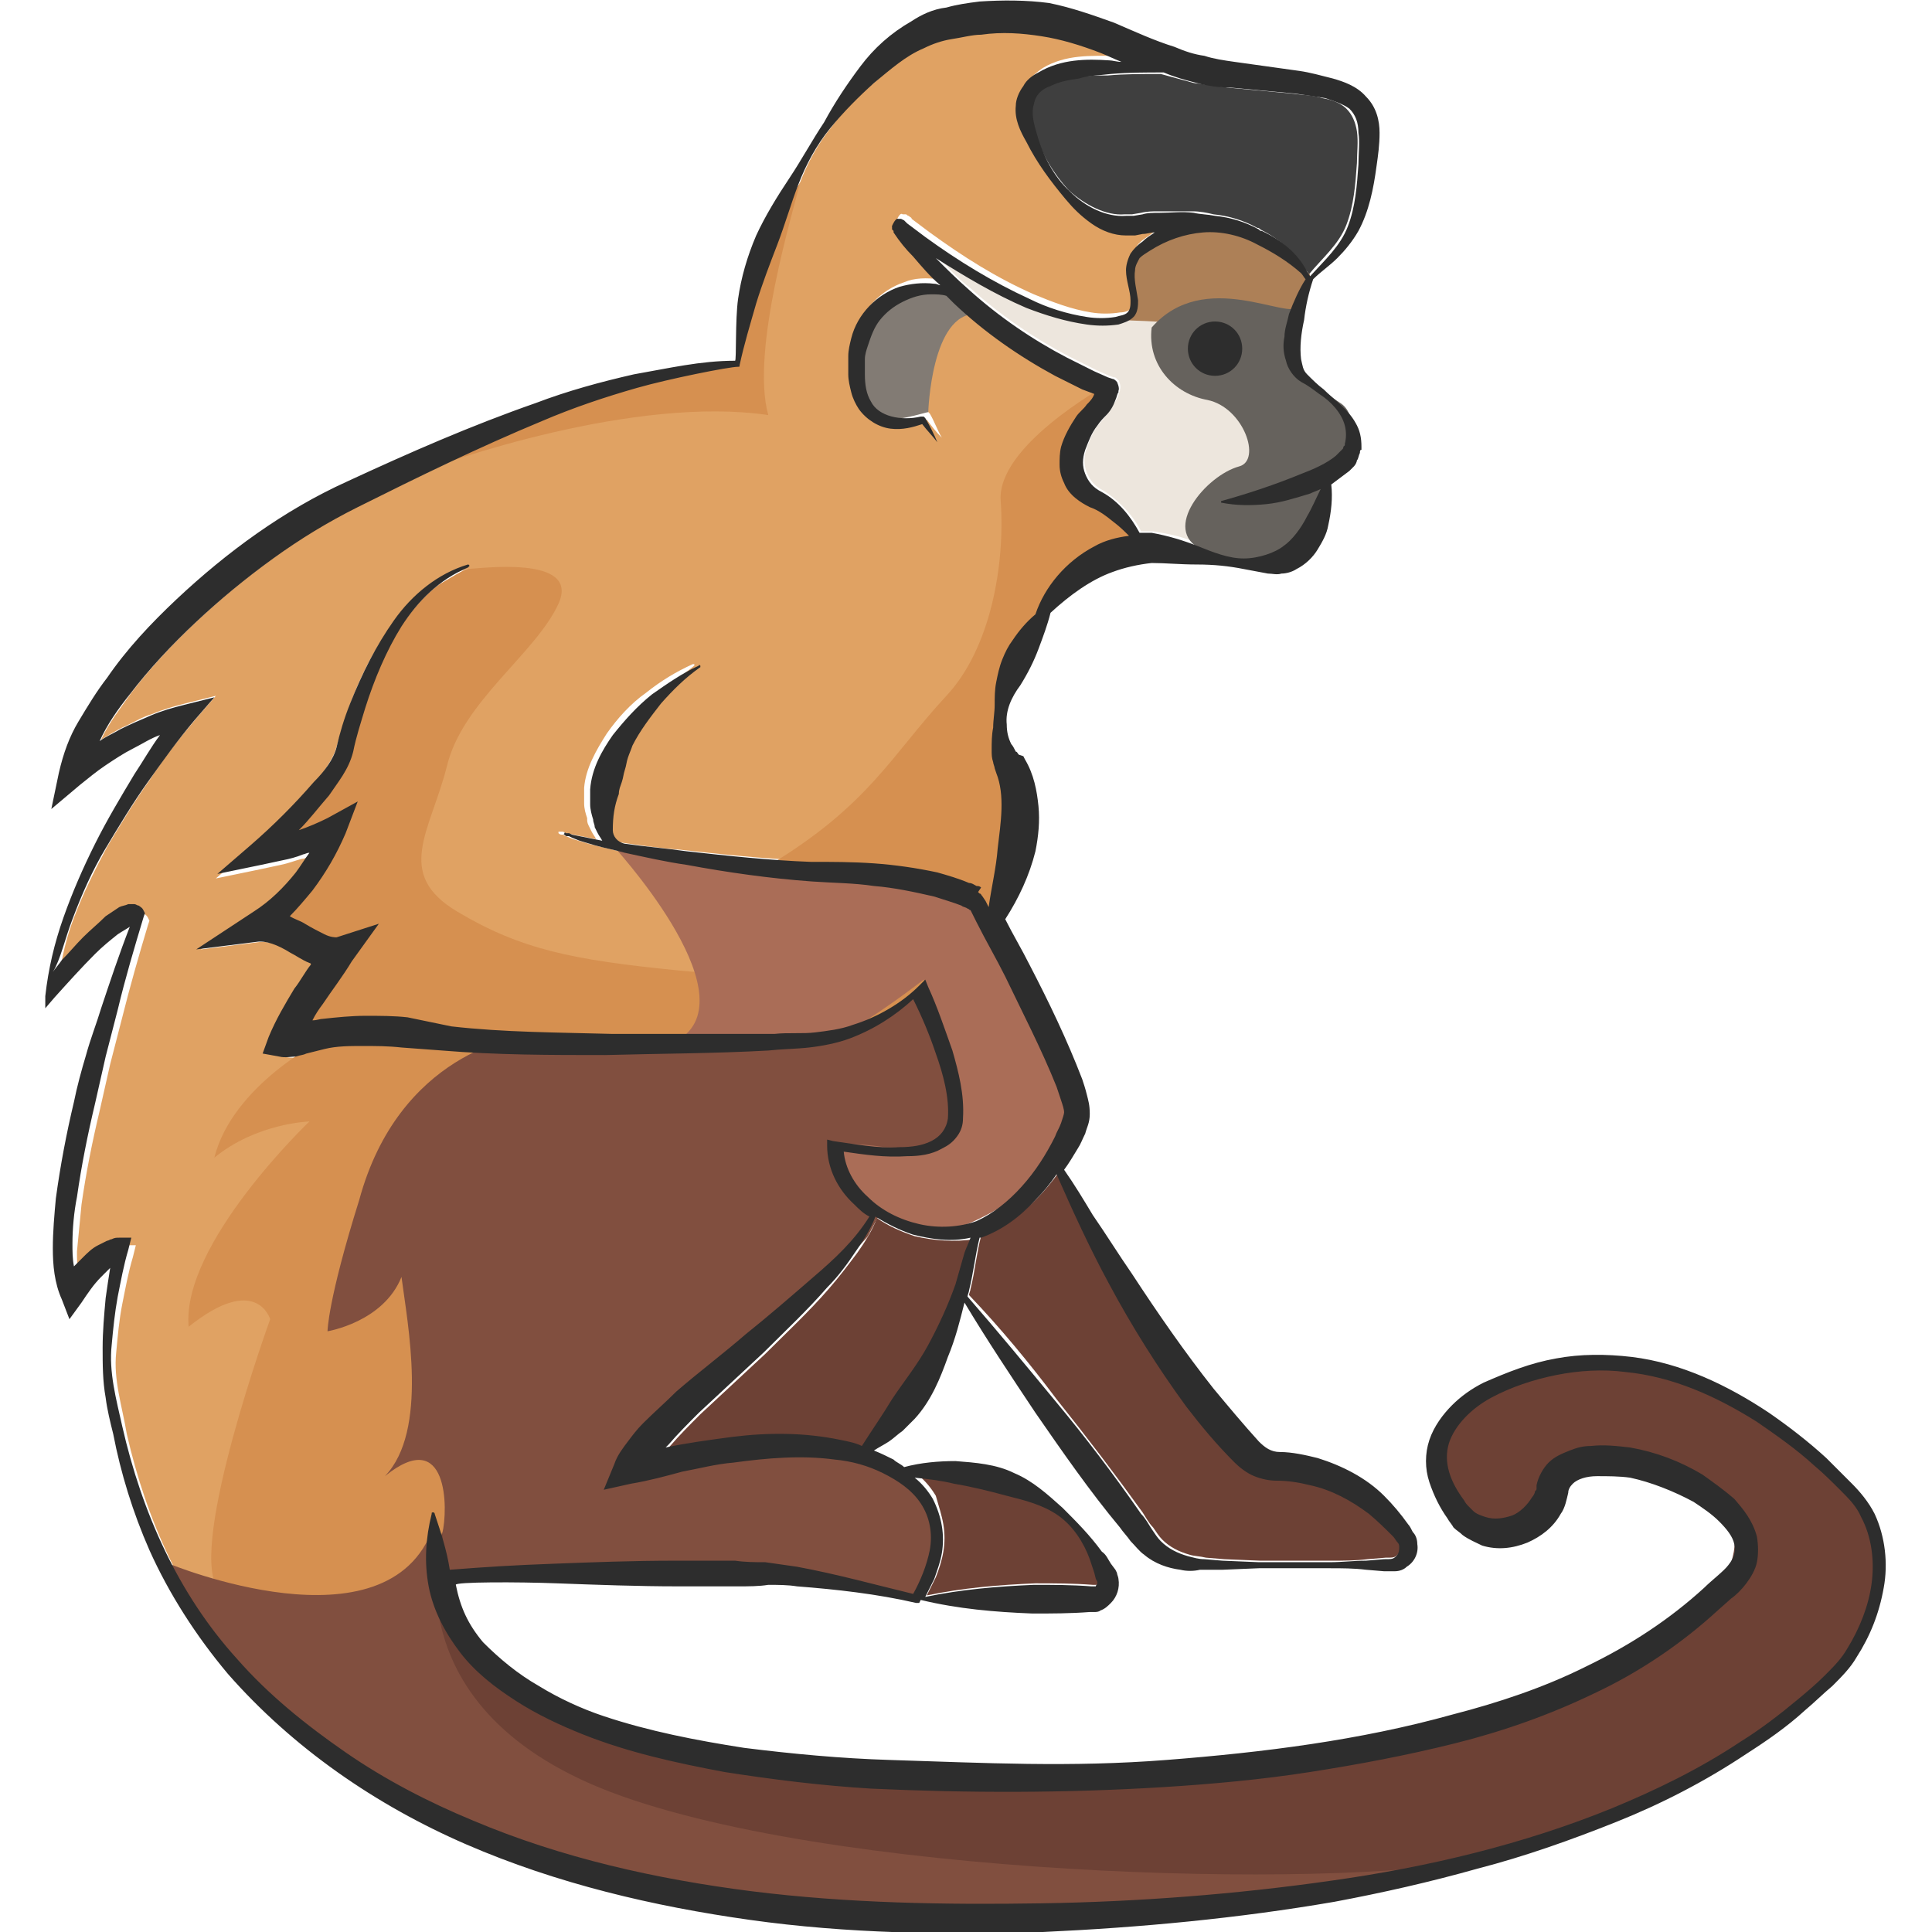 <?xml version="1.0" encoding="utf-8"?>
<!-- Generator: Adobe Illustrator 23.0.0, SVG Export Plug-In . SVG Version: 6.00 Build 0)  -->
<svg version="1.1" id="Layer_1" xmlns="http://www.w3.org/2000/svg" xmlns:xlink="http://www.w3.org/1999/xlink" x="0px" y="0px"
	 viewBox="0 0 128 128" style="enable-background:new 0 0 128 128;" xml:space="preserve">
<style type="text/css">
	.st0{fill:#3F3F3F;}
	.st1{fill:#D3B48C;}
	.st2{fill:#E0A263;}
	.st3{fill:#6D4135;}
	.st4{fill:#EDE6DD;}
	.st5{fill:#D69050;}
	.st6{fill:#AD8057;}
	.st7{fill:#814F3F;}
	.st8{fill:#66625D;}
	.st9{fill:#827B74;}
	.st10{fill:#2D2D2D;}
	.st11{fill:#AA6D57;}
</style>
<g>
	<path class="st0" d="M71.4,5.1c-0.7,0.1-1.4,0.3-1.9,0.5c-0.6,0.3-0.9,0.7-1.1,1.2c-0.1,0.6,0,1.3,0.2,2c0.4,1.4,1.2,2.7,2.2,3.8
		c1.1,1,2.5,1.7,3.7,1.6c0.2,0,0.3,0,0.5,0l0.6-0.1c0.4-0.1,0.8-0.1,1.1-0.1c0.8,0,1.5,0,2.3,0c0.5,0,1,0.1,1.4,0.2
		c1,0.1,2,0.4,2.9,0.9c0.1,0,0.1,0,0.2,0.1c1.2,0.6,2.3,1.5,3,2.7c0.1,0.1,0.2,0.2,0.2,0.3c0.9-1.1,2-2,2.5-3.3
		c0.5-1.3,0.6-2.7,0.7-4.1c0-0.7,0.1-1.4,0-2.1c-0.1-0.6-0.3-1.1-0.7-1.5c-0.4-0.4-1-0.6-1.6-0.7c-0.6-0.2-1.3-0.2-2-0.3l-4.3-0.4
		c-0.7-0.1-1.5-0.2-2.2-0.3c-0.7-0.2-1.5-0.4-2.2-0.6c-1.2,0-2.4,0-3.5,0.1C72.8,5,72.1,5,71.4,5.1z"/>
	<path class="st1" d="M72.9,25.4C72.9,25.4,72.9,25.4,72.9,25.4C72.9,25.5,72.9,25.5,72.9,25.4L72.9,25.4L72.9,25.4z"/>
	<path class="st2" d="M5.8,62.6c0.5-0.5,0.9-1,1.5-1.4c0.3-0.2,0.6-0.4,0.9-0.6c0.2-0.1,0.4-0.2,0.6-0.2l0.2,0c0.1,0,0.2,0,0.2,0
		c0.1,0,0.2,0,0.3,0.1c0.1,0.1,0.2,0.1,0.3,0.3l0.1,0.2l-0.1,0.3c-0.6,2-1.2,4.1-1.7,6.1l-0.8,3.1l-0.7,3.1
		c-0.5,2.1-0.9,4.1-1.2,6.2c-0.1,1-0.2,2.1-0.3,3.1c0,0.5,0,1,0.1,1.5c0.2-0.2,0.4-0.4,0.6-0.6c0.3-0.3,0.6-0.5,1-0.8
		c0.2-0.1,0.4-0.2,0.6-0.3c0.1,0,0.2-0.1,0.3-0.1c0.1,0,0.2-0.1,0.5-0.1l0.8,0l-0.2,0.8c-0.3,1-0.5,2.1-0.7,3.1
		c-0.2,1-0.3,2.1-0.4,3.2c-0.2,1.8,0.4,3.6,0.7,5.4c1.3,5.7,3.7,11.1,7.6,15.4c2.1,2.3,4.6,4.4,7.2,6.2c2.6,1.8,5.5,3.2,8.4,4.5
		c5.9,2.5,12.1,3.9,18.5,4.7c6.3,0.8,12.7,1,19.2,0.8c6.4-0.1,12.8-0.5,19.2-1.5c6.3-0.9,12.6-2.4,18.6-4.8c3-1.2,5.8-2.6,8.5-4.4
		c1.3-0.9,2.6-1.8,3.8-2.8c0.6-0.5,1.2-1,1.8-1.6c0.6-0.6,1.1-1.1,1.5-1.8c0.9-1.3,1.4-2.8,1.6-4.3c0.2-1.5,0-3.1-0.7-4.4
		c-0.3-0.7-0.8-1.2-1.4-1.8c-0.6-0.6-1.1-1.1-1.7-1.6c-1.2-1-2.5-2-3.8-2.9c-2.6-1.7-5.6-3-8.7-3.3c-1.5-0.2-3.1-0.1-4.6,0.2
		c-1.5,0.3-3,0.8-4.3,1.5c-1.3,0.7-2.4,1.8-2.8,3c-0.4,1.2,0.1,2.6,1,3.8c0.1,0.2,0.2,0.3,0.3,0.4c0.1,0.1,0.2,0.2,0.3,0.3
		c0.2,0.2,0.5,0.3,0.8,0.4c0.6,0.2,1.2,0.1,1.8-0.1c0.6-0.2,1.1-0.7,1.3-1.2c0.1-0.1,0.1-0.3,0.2-0.4c0-0.1,0-0.1,0.1-0.2l0-0.2
		c0.1-0.5,0.3-1.1,0.8-1.5c0.4-0.4,0.9-0.7,1.4-0.8c0.5-0.2,1-0.2,1.4-0.3c0.9-0.1,1.8,0,2.6,0.1c1.7,0.3,3.3,1,4.8,1.8
		c0.7,0.4,1.5,0.9,2.1,1.6c0.6,0.6,1.3,1.4,1.5,2.5c0.1,0.5,0.1,1.1,0,1.7c-0.1,0.5-0.4,1-0.7,1.4c-0.3,0.4-0.7,0.7-1,1l-0.9,0.8
		c-2.4,2.2-5.2,4.1-8.2,5.5c-3,1.4-6.1,2.5-9.2,3.3c-3.2,0.8-6.4,1.4-9.6,1.9c-3.2,0.5-6.4,0.8-9.7,1c-6.5,0.4-12.9,0.4-19.4,0.1
		c-3.2-0.2-6.5-0.5-9.7-1.1c-3.2-0.6-6.4-1.3-9.4-2.5c-1.5-0.6-3-1.3-4.4-2.2c-1.4-0.9-2.7-1.9-3.7-3.2c-1-1.3-1.8-2.8-2.1-4.4
		c-0.3-1.6-0.2-3.3,0.2-4.8c0-0.1,0.1-0.1,0.1-0.1c0,0,0.1,0.1,0.1,0.1c0.4,1.2,0.8,2.5,1,3.7c2.7-0.3,4.3-0.3,6.9-0.4
		c2.7-0.1,5.4-0.2,8-0.2c1.3,0,2.7,0,4,0c0.7,0,1.3,0,2,0.1c0.7,0,1.4,0.1,2.1,0.3c2.6,0.5,5.1,1.2,7.7,1.8c0.6-0.9,1-1.9,1.1-2.9
		c0.2-1.1,0-2.2-0.6-3.1c-0.6-0.9-1.5-1.5-2.5-2c-1-0.5-2.1-0.7-3.2-0.9c-2.2-0.3-4.5-0.1-6.7,0.2c-1.1,0.2-2.2,0.4-3.4,0.6
		c-1.1,0.2-2.2,0.5-3.4,0.8l-1.8,0.4L41,97c0.3-0.6,0.6-1.1,0.9-1.5c0.3-0.4,0.7-0.8,1-1.2c0.7-0.7,1.5-1.4,2.2-2.1
		c1.5-1.3,3-2.6,4.6-3.8c1.5-1.3,3.1-2.5,4.5-3.8c1.3-1.2,2.7-2.5,3.7-4c-0.3-0.3-0.7-0.5-1-0.8c-1-1-1.8-2.4-1.8-3.9l0-0.4l0.4,0.1
		c1.5,0.2,3,0.4,4.4,0.4c0.7,0,1.5-0.1,2.1-0.4c0.6-0.3,1-0.8,1.1-1.5c0.1-1.4-0.3-2.9-0.8-4.3c-0.4-1.2-0.9-2.4-1.5-3.6
		c-1.2,1.1-2.7,2-4.2,2.6c-0.9,0.3-1.8,0.5-2.7,0.6c-1,0.1-1.8,0.1-2.7,0.2c-3.6,0.2-7.2,0.3-10.8,0.3c-3.6,0-7.2,0-10.8-0.3
		l-2.7-0.2c-0.9,0-1.7-0.1-2.6-0.1c-0.9,0-1.7,0.1-2.5,0.2c-0.4,0.1-0.8,0.2-1.2,0.3c-0.2,0.1-0.4,0.1-0.7,0.2
		c-0.3,0.1-0.7,0.1-1.1,0l-1.1-0.2l0.4-1.1c0.5-1.2,1.1-2.2,1.7-3.2c0.4-0.6,0.7-1.1,1.1-1.6c0,0-0.1,0-0.1-0.1
		c-0.5-0.2-0.9-0.5-1.3-0.7c-0.8-0.5-1.6-0.7-2.2-0.7l-4,0.5l3.4-2.2c1-0.7,1.9-1.6,2.8-2.6c0.3-0.4,0.6-0.8,0.9-1.3
		c-0.1,0-0.2,0.1-0.4,0.1c-0.4,0.1-0.9,0.3-1.4,0.4c-0.5,0.1-0.9,0.2-1.4,0.3l-2.9,0.6l2.2-1.9c1.5-1.3,3-2.7,4.2-4.2
		c0.6-0.7,1.2-1.6,1.5-2.3c0.3-1,0.6-2,0.9-2.9c0.7-1.9,1.6-3.8,2.9-5.5c1.2-1.6,2.9-3.1,4.9-3.7c0.1,0,0.1,0,0.1,0.1
		c0,0,0,0.1-0.1,0.1c-1.9,0.7-3.3,2.2-4.4,3.9c-1.1,1.7-1.8,3.5-2.4,5.4c-0.3,1-0.5,1.9-0.8,2.9c-0.3,1.2-0.9,2-1.6,2.9
		c-0.6,0.8-1.3,1.6-2,2.3c0.7-0.2,1.3-0.5,1.9-0.8l2-1.1l-0.8,2.1c-0.5,1.4-1.3,2.6-2.2,3.8c-0.4,0.6-0.9,1.1-1.5,1.7
		c0.4,0.1,0.7,0.3,1,0.5c0.5,0.2,0.9,0.5,1.3,0.7c0.4,0.2,0.7,0.2,0.8,0.2l2.8-0.9l-1.8,2.5c-0.7,0.9-1.3,1.8-1.9,2.8
		c-0.2,0.4-0.5,0.7-0.7,1.1c0.2-0.1,0.4-0.1,0.7-0.1c1-0.2,1.9-0.2,2.8-0.2c0.9,0,1.9,0,2.8,0.1l2.7,0.3c3.5,0.3,7.1,0.4,10.7,0.5
		c3.6,0.1,7.2,0,10.7,0c0.9,0,1.8,0,2.7-0.1c0.8-0.1,1.7-0.2,2.5-0.5c1.6-0.5,3.2-1.4,4.4-2.6l0.4-0.4l0.2,0.5
		c0.6,1.4,1.2,2.8,1.6,4.2c0.4,1.5,0.8,2.9,0.7,4.5c0,0.4-0.2,0.8-0.4,1.2c-0.3,0.4-0.6,0.6-1,0.8c-0.7,0.4-1.5,0.4-2.3,0.5
		c-1.4,0.1-2.8-0.1-4.2-0.3c0.1,1.1,0.8,2.2,1.6,3c1,0.9,2.2,1.5,3.4,1.8c1.3,0.3,2.6,0.3,3.8-0.2c1.2-0.5,2.2-1.3,3-2.3
		c0.9-1,1.6-2.1,2.2-3.3c0.1-0.3,0.3-0.6,0.4-0.9c0.1-0.3,0.2-0.6,0.2-0.7c0-0.1-0.1-0.5-0.2-0.8c-0.1-0.3-0.2-0.6-0.3-0.9
		c-1-2.5-2.2-4.9-3.5-7.4c-0.6-1.2-1.2-2.4-1.9-3.6l-0.4-0.8c-0.1,0-0.1-0.1-0.2-0.1c-0.1-0.1-0.3-0.1-0.4-0.2
		c-0.6-0.3-1.2-0.5-1.8-0.6c-1.3-0.3-2.6-0.6-4-0.7c-1.3-0.2-2.7-0.2-4.1-0.3c-2.8-0.2-5.5-0.6-8.3-1.1c-1.4-0.3-2.7-0.5-4.1-0.8
		c-0.7-0.2-1.3-0.3-2-0.5l-1-0.3l-0.5-0.2l-0.2-0.1l-0.1,0c0,0-0.1,0-0.2-0.1c0,0,0-0.1,0-0.1c0,0,0.1,0,0.1,0c0,0,0,0,0.1,0l0.1,0
		l0.2,0.1l0.5,0.1l1,0.2l0.5,0.1c-0.1-0.2-0.2-0.3-0.3-0.5l-0.2-0.4c-0.1-0.2-0.1-0.3-0.1-0.5c-0.1-0.3-0.2-0.6-0.2-1
		c0-0.3,0-0.7,0-1c0.1-1.3,0.8-2.5,1.5-3.6c0.7-1,1.6-2,2.6-2.7c1-0.8,2-1.4,3.1-1.9c0,0,0.1,0,0.1,0c0,0,0,0.1,0,0.1l0,0
		c-0.9,0.7-1.8,1.5-2.6,2.4c-0.8,0.9-1.4,1.8-1.9,2.8c-0.1,0.3-0.2,0.5-0.3,0.8c-0.1,0.3-0.1,0.5-0.2,0.8c-0.1,0.3-0.1,0.5-0.2,0.8
		c-0.1,0.3-0.2,0.5-0.2,0.8c-0.2,0.8-0.4,1.5-0.4,2.4c0,0.5,0.4,0.9,0.8,0.9l0,0c1.4,0.2,2.7,0.4,4.1,0.5c2.7,0.3,5.5,0.6,8.2,0.7
		c1.3,0.1,2.8,0,4.2,0.1c1.4,0.1,2.8,0.3,4.2,0.6c0.7,0.2,1.4,0.4,2.1,0.7c0.2,0.1,0.3,0.1,0.5,0.2c0.1,0,0.2,0.1,0.3,0.1l0.1,0.1
		l0,0l0.1,0.1c0.1,0,0.1,0.1,0.2,0.2l0.2,0.3l0.1,0.2l0.1,0.2c0.2-1.3,0.4-2.6,0.6-3.9c0.2-1.8,0.4-3.5-0.1-5l-0.1-0.3
		c0-0.1-0.1-0.3-0.1-0.4C66,50,66,49.7,66,49.4c0-0.5,0-1,0.1-1.5c0-0.5,0.1-1,0.1-1.5c0-0.5,0-1,0.1-1.5c0.1-0.5,0.2-1,0.4-1.5
		c0.2-0.5,0.4-0.9,0.7-1.3c0.4-0.6,0.9-1.2,1.5-1.7c0.7-1.9,2-3.5,3.9-4.5c0.7-0.4,1.5-0.6,2.3-0.7c-0.3-0.3-0.7-0.7-1-0.9
		c-0.5-0.4-1.1-0.7-1.6-1c-0.7-0.2-1.4-0.8-1.7-1.6c-0.2-0.4-0.3-0.8-0.3-1.2c0-0.4,0-0.8,0.1-1.2c0.2-0.8,0.5-1.4,1-2
		c0.2-0.3,0.5-0.6,0.7-0.8c0.2-0.2,0.3-0.4,0.5-0.7c0,0,0,0,0,0L72,25.5c-0.6-0.3-1.2-0.6-1.8-0.9c-2.4-1.3-4.7-2.9-6.7-4.8
		c-0.2-0.2-0.3-0.3-0.5-0.5c-0.3-0.1-0.7-0.1-1-0.1c-0.7,0-1.3,0.2-1.9,0.5c-0.6,0.3-1.1,0.7-1.5,1.2c-0.4,0.5-0.7,1.1-0.8,1.7
		c-0.1,0.3-0.1,0.6-0.2,0.9l0,0.5l0,0.5c0,0.7,0.1,1.3,0.4,1.8c0.5,1,2,1.3,3.3,1l0.2,0l0.1,0.1c0.3,0.5,0.5,1.1,0.8,1.6
		c-0.4-0.4-0.7-0.8-1-1.2c-0.7,0.3-1.4,0.4-2.1,0.3c-0.8-0.1-1.7-0.5-2.1-1.3c-0.3-0.4-0.4-0.7-0.5-1.1c-0.1-0.4-0.2-0.8-0.2-1.2
		c0-0.2,0-0.4,0-0.6l0-0.6c0-0.4,0.1-0.8,0.2-1.2c0.4-1.6,1.7-2.9,3.2-3.4c0.7-0.3,1.5-0.3,2.3-0.2c0.1,0,0.2,0,0.4,0.1
		c-0.6-0.6-1.2-1.2-1.8-1.9c-0.4-0.5-0.9-1.1-1.3-1.6l0-0.1l-0.1-0.1c0,0,0,0,0,0c0,0,0-0.1,0-0.2c-0.1,0.1,0.2-0.7,0.4-0.5
		c0.1,0,0.1,0,0.2,0c0.1,0,0.1,0.1,0.2,0.1c0.1,0.1,0.2,0.1,0.2,0.2l0.4,0.3l0.8,0.6c2.2,1.6,4.4,3,6.9,4.1c1.2,0.5,2.5,1,3.8,1.2
		c0.6,0.1,1.3,0.1,1.9,0c0.3,0,0.6-0.1,0.8-0.3c0.2-0.2,0.2-0.5,0.2-0.8c-0.1-0.6-0.3-1.3-0.3-2c0-0.4,0.1-0.8,0.3-1.1
		c0.2-0.4,0.5-0.6,0.8-0.8c0.3-0.2,0.5-0.4,0.8-0.6c-0.3,0-0.5,0-0.8,0.1l-0.5,0.1c-0.2,0-0.4,0-0.6,0c-0.9,0-1.7-0.4-2.3-0.8
		c-0.7-0.5-1.2-1-1.7-1.6c-1-1.2-1.9-2.4-2.6-3.8c-0.3-0.7-0.7-1.4-0.7-2.4c0-0.5,0.2-0.9,0.5-1.3c0.3-0.4,0.7-0.7,1-0.9
		c1.5-0.9,3.2-0.8,4.7-0.8c0.3,0,0.6,0.1,0.8,0.1C74,3.7,73.5,3.5,73,3.3c-1.3-0.5-2.6-0.9-3.9-1.1c-1.3-0.2-2.7-0.2-4-0.1
		c-0.7,0.1-1.4,0.2-2,0.3c-0.6,0.1-1.2,0.3-1.8,0.6C60.1,3.6,59,4.5,58,5.4c-1.1,0.9-2.1,1.9-2.9,3c-0.9,1.1-1.6,2.4-2.1,3.7
		c-0.5,1.3-0.9,2.7-1.4,4c-0.5,1.3-1,2.6-1.4,3.9c-0.4,1.3-0.9,2.7-1.1,4.1c0,0.1-0.1,0.1-0.1,0.1c-0.6,0-4.6,0.7-6.7,1.4
		c-2.1,0.6-4.2,1.4-6.3,2.2c-4.1,1.7-8.1,3.7-12.2,5.7c-2,0.9-3.8,2.1-5.6,3.4c-1.8,1.3-3.5,2.7-5.1,4.2c-1.6,1.5-3.1,3.1-4.4,4.8
		c-0.7,1-1.5,2-2,3.1c0.5-0.3,1-0.6,1.4-0.8c0.7-0.3,1.3-0.7,2-0.9c0.7-0.3,1.4-0.5,2.2-0.7l2-0.5l-1.3,1.5
		c-1.1,1.3-2.2,2.7-3.1,4.1c-1,1.4-1.9,2.9-2.8,4.4c-0.8,1.5-1.6,3.1-2.2,4.7c-0.5,1.3-0.8,2.6-1,4c0.2-0.3,0.4-0.5,0.6-0.8
		C4.9,63.6,5.3,63.1,5.8,62.6z"/>
	<path class="st3" d="M68.7,79.4c-1,1-2.2,2-3.6,2.5c0,0-0.1,0-0.1,0c-0.3,1.1-0.4,2.3-0.7,3.5c0,0.1-0.1,0.3-0.1,0.4
		c2.1,2.2,4,4.5,5.8,6.9c2,2.5,3.9,5,5.7,7.5c0.2,0.3,0.4,0.7,0.7,1c0.2,0.3,0.4,0.6,0.6,0.8c0.5,0.5,1.1,0.8,1.8,1
		c0.3,0.1,0.7,0.1,1.1,0.2l1.2,0.1l2.4,0.1c1.6,0,3.2,0,4.7,0c0.8,0,1.6,0,2.4-0.1l1.2-0.1c0.5,0,0.6,0,0.8-0.2
		c0.2-0.2,0.2-0.4,0.2-0.6c0-0.1-0.1-0.2-0.1-0.3c-0.1-0.1-0.2-0.3-0.3-0.4c-0.5-0.6-1-1.1-1.6-1.5c-1.2-0.9-2.5-1.6-3.9-1.9
		c-0.7-0.2-1.4-0.2-2.2-0.3c-0.5,0-1-0.1-1.5-0.3c-0.5-0.2-0.9-0.5-1.3-0.9c-1.2-1.2-2.2-2.4-3.2-3.7c-1.9-2.6-3.6-5.3-5.1-8.1
		c-1.3-2.4-2.4-4.8-3.4-7.4C69.7,78.3,69.2,78.9,68.7,79.4z"/>
	<path class="st3" d="M60.6,81.9c-0.9-0.3-1.8-0.7-2.5-1.2c-0.3,0.8-0.8,1.6-1.3,2.3c-0.6,0.8-1.2,1.6-1.9,2.4
		c-1.3,1.5-2.8,2.9-4.2,4.3l-4.3,4c-0.7,0.7-1.4,1.4-2,2.1c-0.1,0.1-0.1,0.1-0.2,0.2c1.5-0.3,2.9-0.5,4.4-0.7
		c2.4-0.2,4.8-0.3,7.2,0.2c0.5,0.1,0.9,0.2,1.4,0.4c0.7-1.1,1.4-2.1,2-3.1c0.7-1.2,1.7-2.3,2.4-3.6c0.7-1.3,1.3-2.6,1.8-4l0.8-2.1
		c0.1-0.3,0.2-0.7,0.4-1C63.2,82.3,61.9,82.2,60.6,81.9z"/>
	<path class="st3" d="M62.5,101c0.1,0.6,0.1,1.2,0,1.8c-0.1,0.6-0.3,1.2-0.5,1.7c-0.2,0.4-0.4,0.8-0.6,1.2c2.4-0.5,4.8-0.7,7.2-0.8
		c1.3,0,2.5,0,3.8,0.1c0.2,0,0.2,0,0.2,0c0,0,0,0,0.1,0c0.1,0,0.1-0.1,0.1-0.2c0,0,0,0,0-0.1l-0.1-0.2l-0.1-0.4
		c-0.1-0.3-0.2-0.6-0.3-0.9c-0.4-1.2-1.1-2.2-2.1-2.9c-1-0.8-2.2-1.1-3.4-1.3c-1.2-0.3-2.3-0.6-3.5-0.8c-0.8-0.2-1.6-0.3-2.5-0.5
		c0.5,0.4,0.9,0.9,1.2,1.4C62.2,99.8,62.4,100.4,62.5,101z"/>
	<path class="st4" d="M83.4,16.1c-1.2-0.5-2.4-0.9-3.6-0.8c-1.2,0.1-2.4,0.5-3.5,1.2c-0.3,0.2-0.5,0.3-0.7,0.5
		c-0.2,0.2-0.3,0.5-0.3,0.8c-0.1,0.6,0.1,1.3,0.2,2c0,0.3,0,0.8-0.3,1.1c-0.3,0.3-0.7,0.4-1,0.5c-0.7,0.1-1.4,0.1-2.1,0
		c-1.4-0.2-2.7-0.6-4-1.1c-2.1-0.9-4.1-2-6-3.3c0.7,0.7,1.4,1.5,2.2,2.1c2,1.8,4.2,3.3,6.5,4.5c0.6,0.3,1.2,0.6,1.8,0.9l0.9,0.4
		l0.3,0.1c0.1,0,0.1,0,0.2,0.1c0,0,0.1,0.1,0.1,0.1c0-0.1,0.2,0.4,0.1,0.6l0,0l0,0.1c-0.1,0.2-0.1,0.4-0.2,0.5
		c-0.2,0.4-0.4,0.7-0.6,1c-0.2,0.2-0.4,0.5-0.6,0.7c-0.4,0.5-0.6,1-0.8,1.6c-0.2,0.5-0.2,1.1,0,1.6c0.2,0.5,0.5,0.9,1.1,1.2
		c1.1,0.7,2,1.7,2.5,2.7c0.3,0,0.5,0,0.8,0c1.2,0.2,2.2,0.4,3.1,0.9c1,0.4,1.9,0.8,3,0.8c1,0,2.1-0.4,2.6-0.8c0.6-0.4,1.1-1.1,1.6-2
		c0.3-0.6,0.6-1.2,0.9-1.8c-0.2,0.1-0.5,0.2-0.7,0.3c-0.9,0.3-1.9,0.6-2.9,0.7c-1,0.1-2,0.1-3-0.1c0,0-0.1,0,0-0.1c0,0,0,0,0,0l0,0
		c1.9-0.4,3.7-1.1,5.3-1.8c0.8-0.4,1.7-0.7,2.3-1.2l0.2-0.2c0.1-0.1,0.1-0.1,0.2-0.2c0.1-0.1,0.1-0.1,0.1-0.2l0.1-0.1l0-0.1
		c0.1-0.4,0.1-0.8,0-1.2c-0.2-0.8-0.9-1.6-1.7-2.1c-0.4-0.3-0.8-0.5-1.2-0.8c-0.5-0.3-0.9-0.9-1-1.4c-0.1-0.5-0.2-1.1-0.1-1.6
		c0.1-0.5,0.2-1,0.3-1.5c0.3-0.9,0.7-1.7,1.3-2.4c-0.1-0.2-0.2-0.3-0.3-0.4C85.5,17.2,84.5,16.6,83.4,16.1z M80.5,24.9
		c-1,0-1.8-0.8-1.8-1.8c0-1,0.8-1.8,1.8-1.8c1,0,1.8,0.8,1.8,1.8C82.3,24.1,81.5,24.9,80.5,24.9z"/>
	<path class="st5" d="M21.7,68.8c-0.3,0-6.3,3.1-7.5,7.9c2.8-2.3,6.3-2.4,6.3-2.4s-8.5,8.1-8,13.6c4.5-3.6,5.4-0.5,5.4-0.5
		s-5.4,14.9-3.5,17.8s7.4,3.2,7.9,3.1s7.3-4.3,7.3-4.3s3-5.3,2-7.3c-1-1.9-1.2-21.8-1.2-21.8l1.8-6L21.7,68.8z"/>
	<path class="st6" d="M86.1,20.7c-0.4,0.1-6.7,0.9-8.5,0.7c-1.7-0.2-2.9-0.1-4.1-0.3c1.5,0,1.8-0.2,1.4-3.8c1.2-1.9,5.6-3.5,7.4-2.5
		s4.5,3.4,4.5,3.4L86.1,20.7z"/>
	<path class="st7" d="M23.8,79.5c-2.1,6.7-2.1,8.7-2.1,8.7s3.7-0.6,4.9-3.6c0.4,3.1,1.8,10.2-1.1,13.2c4.2-3.4,4.2,2.2,3.8,3.8
		c-0.4,1.5-0.1,3.1,0.3,3.2c0.4,0.1,8.8-1.1,11.1-0.8c2.2,0.3,13.3,0.6,15.1,1c1.8,0.4,5.1,0.9,5.1,0.9s2.7-3.5,0.8-6.5
		c-1.6-2.1-7.3-3.8-9.9-3.5c-2.6,0.3-9.3,1.4-9.5,1.5s4.6-5.4,6.3-6.6c1.6-1.1,8.8-8.7,8.9-8.9c0.1-0.2,0.9-1.7,0.9-1.7
		s-2.5-1.7-2.8-4.3c1.6,0,4.9,0.8,5.8,0.1c1-0.7,2.2-0.3,2.1-2.4s-1.6-7.1-2.4-8c-1,0.8-2.5,2.3-4.7,2.8c-2.3,0.5-19.6,0.3-20.9,0.2
		S26.4,69.9,23.8,79.5z"/>
	<path class="st8" d="M86.1,20.3c-0.7,1-6.3-2.6-9.8,1.4c-0.3,2.5,1.5,4.4,3.7,4.8c2.4,0.5,3.6,4,2.1,4.4c-2.2,0.6-5.2,4.2-2.5,5.5
		c2.6,1,4.5,1.3,6.2,0.6c1.3-1.9,2.1-5.4,2.2-5.5c0.1-0.1,2-1.3,1.8-1.7c-0.2-0.4,0.1-2.4-1-3.1c-1.1-0.7-2.8-2.3-3.1-2.4
		C85.1,24.3,86,20.8,86.1,20.3z"/>
	<path class="st7" d="M11.2,103.6c0,0,14.5,6,17.5-2.4c1.5,6.5,2.9,14.6,24.3,16s39.2,0.6,50.1-5c10.9-5.6,12.2-7,12.3-9.1
		c0.1-2.1-7.7-8.8-12.6-5.6c-0.3,2.5-0.9,4.3-3.6,4.1c-2.7-0.1-4.8-3.5-3.7-6c1.1-2.5,5.6-6.2,12-5.2c6.4,1,12.4,6,14.1,7.6
		c1.7,1.7,4.9,5.1,1.1,11.6c-1.1,1.5-11.1,11.2-25.7,14.1c-4.1,1.2-27.7,4.4-35.7,3.6c-8-0.8-22.3-1.5-32-6.6
		c-9.7-5.1-16.3-12.2-16.9-13.6S11.2,103.6,11.2,103.6z"/>
	<path class="st9" d="M61.5,27.3c0,0,0.2-6.6,3.2-6.5c-0.7-0.9-1.1-2.2-3-1.8c-1.9,0.4-4.7,1.6-4.7,4.4s0.7,4.4,1.8,4.4
		C59.9,27.8,61.4,27.3,61.5,27.3z"/>
	<path class="st5" d="M73.3,25.5c-0.3,0.2-7.3,4.1-7,7.7c0.3,4.3-0.7,9.8-3.6,12.9c-3.7,4-5.1,7.2-11.7,11.2
		c10.7,0.1,14.7,3.8,14.7,3.8s3.3-5.9,2.3-7.7s-2.3-6.1-1.4-7.9c0.9-1.8,3-6.2,4.2-6.9s5-2.4,5-2.4s-1-2.4-2.2-2.8
		c-1.2-0.4-2.2-1.4-2.4-2C71.1,30.8,73.3,25.5,73.3,25.5z"/>
	<path class="st5" d="M30.9,37.7c0.7,0,7.6-1,6.1,2.3s-6.4,6.5-7.4,10.8c-1.1,4.3-3.5,7.1,0.7,9.6s7.6,3.2,14.7,3.9
		s15.1-0.4,16.2,0.4c1,0.8-2.9,3.1-4.2,3.4c-1.3,0.3-16.5,0.9-18.7,0.8c-2.2-0.1-15.7-1.2-18.5,0c0.3-2.3,2.9-5.5,2.9-5.5l-5-2.1
		l4.1-6.1l-3.9,0.9l4.9-5.3c0,0,1.1-4.9,1.9-6.4c0.8-1.5,2.9-4.8,4.6-5.8C30.8,37.7,30.9,37.7,30.9,37.7z"/>
	<path class="st5" d="M27.2,31.5c2.5-1,14.9-5.3,23.7-4c-1.2-4.3,1.7-13.6,2.1-15.4c-3.7,6.1-4.2,11.9-4.2,11.9s-6.5,0.6-12.4,3
		C34,28,27.2,31.5,27.2,31.5z"/>
	<path class="st10" d="M80.5,21.3c-1,0-1.8,0.8-1.8,1.8c0,1,0.8,1.8,1.8,1.8c1,0,1.8-0.8,1.8-1.8C82.3,22.1,81.5,21.3,80.5,21.3z"/>
	<path class="st3" d="M29.3,101.5c0,0-3.9,11.9,11.9,17.5s49.6,6.2,57.7,4s15.6-5.7,21.4-10.9c1.7-1.5,6.3-7.6,3.1-12.3
		c-3.2-4.7-12.6-9.9-17.9-9.3s-11.2,3.3-10.3,8c0.9,4.7,5.3,3.5,5.8,3.3c0.5-0.1,3-5.2,3-5.2s6,0.7,6.2,0.8c0.1,0,3.3,1.2,4.4,3.1
		c0.9,1.6-0.2,4-0.5,4.3c-0.7,0.6-9.9,8.3-16,9.4c-6.1,1-22.2,3.8-26.7,3.9c-4.5,0.1-20.2-1.3-23.2-1.7c-3.1-0.4-11.4-2.6-12.7-3.3
		C34.2,112.3,29.5,108.9,29.3,101.5z"/>
	<path class="st11" d="M40.5,55.9c0,0,9.1,9.8,4.6,12.9c3.9,0.1,9.1,0.4,10.8-0.4c1.7-0.7,5.3-3.5,5.3-3.5s2.3,6.6,2.2,7.9
		c-0.1,1.3,0.3,3.5-4.8,3.2c-2-0.3-3.2-0.2-3.2-0.2s0.8,5.3,6.8,5.8c2.3-0.1,7.5-3.5,8-5c0.6-1.6,1-5.9-2.2-11.1s-2.3-6.4-5.4-6.8
		c-3.1-0.4-17.2-1.8-18.3-2S40.5,55.9,40.5,55.9z"/>
	<path class="st10" d="M6.3,63.2c0.5-0.5,1-0.9,1.5-1.3c0.3-0.2,0.5-0.3,0.8-0.5c-0.7,1.8-1.3,3.6-1.9,5.4c-0.3,1-0.7,2-1,3.1
		c-0.3,1-0.6,2.1-0.8,3.1c-0.5,2.1-0.9,4.2-1.2,6.4c-0.1,1.1-0.2,2.2-0.2,3.3c0,1.1,0.1,2.3,0.6,3.4l0.5,1.3l0.8-1.1
		c0.4-0.6,0.8-1.2,1.3-1.7c0.2-0.2,0.4-0.4,0.6-0.6C7.2,84.6,7.1,85.3,7,86c-0.1,1.1-0.2,2.2-0.2,3.3c0,1.1,0,2.2,0.2,3.3
		c0.1,0.8,0.3,1.6,0.5,2.4c0.5,2.6,1.3,5.2,2.4,7.7c1.3,2.9,3.1,5.7,5.2,8.2c4.3,4.9,9.8,8.7,15.8,11.3c6,2.6,12.4,4.1,18.8,5
		c6.4,0.9,13,1,19.4,0.8c6.5-0.3,12.9-0.9,19.3-2c3.2-0.6,6.3-1.3,9.5-2.2c3.1-0.8,6.2-1.9,9.2-3.1c3-1.2,5.9-2.7,8.6-4.5
		c1.4-0.9,2.7-1.8,3.9-2.9c0.6-0.5,1.2-1.1,1.8-1.6c0.6-0.6,1.2-1.2,1.6-1.9c0.9-1.4,1.5-2.9,1.8-4.6c0.3-1.6,0.1-3.4-0.6-4.9
		c-0.4-0.8-1-1.5-1.5-2c-0.6-0.6-1.1-1.1-1.7-1.7c-1.2-1.1-2.5-2.1-3.8-3c-2.7-1.8-5.8-3.3-9.1-3.7c-1.7-0.2-3.4-0.2-5,0.1
		c-1.7,0.3-3.2,0.9-4.8,1.6c-0.8,0.4-1.5,0.9-2.1,1.5c-0.6,0.6-1.2,1.4-1.5,2.3c-0.3,0.9-0.3,1.9,0,2.8c0.3,0.9,0.7,1.7,1.2,2.4
		c0.1,0.2,0.3,0.4,0.4,0.6c0.2,0.2,0.4,0.3,0.6,0.5c0.4,0.3,0.9,0.5,1.3,0.7c1,0.3,2,0.2,3-0.2c0.9-0.4,1.7-1,2.2-1.9
		c0.3-0.4,0.4-1,0.5-1.4c0-0.2,0.1-0.4,0.3-0.6c0.3-0.3,0.9-0.5,1.6-0.5c0.7,0,1.5,0,2.2,0.1c1.4,0.3,2.9,0.9,4.2,1.6
		c0.6,0.4,1.2,0.8,1.7,1.3c0.5,0.5,0.9,1,1,1.5c0.1,0.5,0,0.9-0.4,1.4c-0.3,0.4-1.1,1-1.6,1.5c-2.3,2.1-4.9,3.8-7.8,5.2
		c-2.8,1.4-5.8,2.4-8.9,3.2c-6.1,1.7-12.5,2.5-18.9,3c-6.4,0.5-12,0.2-18.4,0c-3.2-0.1-6.4-0.4-9.6-0.8c-3.2-0.5-6.3-1.1-9.3-2.1
		c-1.5-0.5-3-1.2-4.3-2c-1.4-0.8-2.6-1.8-3.7-2.9c-1-1.2-1.5-2.3-1.8-3.8c-0.1-0.2,4.1-0.2,6.7-0.1c2.7,0.1,5.4,0.2,8,0.2
		c1.3,0,2.7,0,4,0c0.7,0,1.4,0,2-0.1c0.6,0,1.3,0,1.9,0.1c2.6,0.2,5.3,0.5,7.9,1.1l0.2,0l0.1-0.2c0,0,0,0,0,0
		c2.5,0.6,4.9,0.8,7.4,0.9c1.3,0,2.5,0,3.8-0.1l0.3,0c0.1,0,0.3,0,0.4-0.1c0.3-0.1,0.5-0.3,0.7-0.5c0.4-0.4,0.6-1,0.5-1.6
		c0-0.1-0.1-0.3-0.1-0.4l-0.1-0.2l-0.3-0.4c-0.2-0.3-0.3-0.6-0.6-0.8c-0.8-1.1-1.7-2-2.6-2.9c-1-0.9-2-1.8-3.2-2.3
		c-1.2-0.6-2.6-0.7-3.9-0.8c-1.1,0-2.3,0.1-3.4,0.4c-0.2-0.2-0.5-0.3-0.7-0.5c-0.4-0.2-0.8-0.4-1.3-0.6c0.3-0.2,0.7-0.4,1-0.6
		c0.3-0.2,0.6-0.5,0.9-0.7l0.8-0.8c1.1-1.2,1.7-2.7,2.2-4.1c0.5-1.2,0.8-2.4,1.1-3.6c1.5,2.5,3.1,4.9,4.7,7.3
		c1.8,2.6,3.6,5.2,5.6,7.6c0.2,0.3,0.5,0.6,0.7,0.9c0.3,0.3,0.6,0.7,0.9,0.9c0.7,0.6,1.6,0.9,2.4,1c0.4,0.1,0.9,0.1,1.3,0L81,104
		l2.4-0.1c1.6,0,3.2,0,4.7,0c0.8,0,1.6,0,2.4,0.1l1.2,0.1c0.2,0,0.4,0,0.7,0c0.3,0,0.6-0.1,0.8-0.3c0.5-0.3,0.8-0.9,0.7-1.5
		c0-0.3-0.1-0.6-0.3-0.8c-0.1-0.2-0.2-0.4-0.3-0.5c-0.5-0.7-1-1.3-1.6-1.9c-1.2-1.2-2.8-2-4.4-2.5c-0.8-0.2-1.7-0.4-2.5-0.4
		c-0.6,0-1-0.3-1.4-0.7c-1-1.1-2-2.3-3-3.5c-1.9-2.4-3.7-5-5.4-7.6c-0.9-1.3-1.7-2.6-2.6-3.9c-0.6-1-1.2-2-1.9-3
		c0.3-0.4,0.6-0.9,0.9-1.4c0.2-0.3,0.3-0.6,0.5-1c0.1-0.4,0.3-0.7,0.3-1.3c0-0.6-0.1-0.9-0.2-1.3c-0.1-0.4-0.2-0.7-0.3-1
		c-1-2.6-2.2-5.1-3.5-7.6c-0.5-1-1.1-2-1.6-3c0.9-1.4,1.6-2.9,2-4.5c0.2-1,0.3-2,0.2-3c-0.1-1-0.3-2.1-0.9-3.1l-0.1-0.2L67.5,50
		c-0.1-0.1-0.1-0.2-0.2-0.2c-0.1-0.2-0.2-0.4-0.3-0.5c-0.2-0.4-0.3-0.8-0.3-1.3c-0.1-0.9,0.3-1.8,0.9-2.6c0.5-0.8,0.9-1.6,1.2-2.4
		c0.3-0.8,0.6-1.6,0.8-2.4c1.3-1.2,2.7-2.2,4.1-2.7c0.8-0.3,1.7-0.5,2.6-0.6c0.9,0,1.9,0.1,3,0.1c1.1,0,2.1,0.1,3.1,0.3
		c0.5,0.1,1.1,0.2,1.6,0.3c0.3,0,0.6,0.1,0.9,0c0.3,0,0.7-0.1,1-0.3c0.6-0.3,1.1-0.8,1.4-1.3c0.3-0.5,0.6-1,0.7-1.6
		c0.2-0.9,0.3-1.8,0.2-2.7c0.4-0.3,0.8-0.6,1.2-0.9l0.3-0.3c0.1-0.1,0.2-0.3,0.2-0.4c0.1-0.1,0.1-0.3,0.2-0.5c0-0.1,0-0.2,0.1-0.2
		l0-0.2c0-0.6-0.1-1.1-0.4-1.6c-0.5-0.9-1.4-1.5-2.1-2.2c-0.4-0.3-0.7-0.6-1.1-1c-0.3-0.3-0.3-0.6-0.4-1c-0.1-0.8,0-1.7,0.2-2.6
		c0.1-0.9,0.3-1.8,0.6-2.7c0.5-0.5,1.1-0.9,1.6-1.4c0.5-0.5,1-1.1,1.4-1.8c0.7-1.3,1-2.8,1.2-4.3c0.1-0.7,0.2-1.4,0.2-2.2
		c0-0.8-0.2-1.7-0.9-2.4c-0.6-0.7-1.5-1-2.2-1.2c-0.8-0.2-1.5-0.4-2.2-0.5l-4.3-0.6c-0.7-0.1-1.4-0.2-2-0.4c-0.7-0.1-1.3-0.3-2-0.6
		c-1.3-0.4-2.6-1-4-1.6c-1.4-0.5-2.8-1-4.3-1.3c-1.5-0.2-3.1-0.2-4.6-0.1c-0.8,0.1-1.5,0.2-2.2,0.4C61.8,0.6,61,1,60.4,1.4
		c-1.4,0.8-2.5,1.8-3.4,3c-0.9,1.2-1.7,2.4-2.4,3.7c-0.8,1.2-1.5,2.5-2.3,3.7c-0.8,1.2-1.6,2.5-2.2,3.8c-0.6,1.4-1,2.8-1.2,4.2
		c-0.2,1.4-0.1,4.1-0.2,4.1c-2.3,0-4.4,0.5-6.7,0.9c-2.2,0.5-4.4,1.1-6.5,1.9c-4.3,1.5-8.4,3.3-12.5,5.2c-4.2,1.9-8,4.7-11.3,7.8
		C10,41.3,8.4,43,7.1,44.9c-0.7,0.9-1.3,1.9-1.9,2.9c-0.6,1-1,2.1-1.3,3.4l-0.5,2.4L5.3,52c0.5-0.4,1.1-0.9,1.7-1.3
		c0.6-0.4,1.2-0.8,1.8-1.1c0.6-0.3,1.2-0.7,1.8-0.9c-0.6,0.8-1.1,1.7-1.7,2.6c-0.9,1.5-1.8,3-2.6,4.6c-0.8,1.6-1.5,3.2-2.1,4.9
		c-0.6,1.7-1,3.4-1.2,5.2L3,66.8l0.6-0.7C4.5,65.1,5.4,64.1,6.3,63.2z M63.2,98.3c1.2,0.2,2.4,0.5,3.5,0.8c1.2,0.3,2.4,0.6,3.4,1.3
		c1,0.7,1.7,1.8,2.1,2.9c0.1,0.3,0.2,0.6,0.3,0.9l0.1,0.4l0.1,0.2c0,0,0,0.1,0,0.1c0,0.1-0.1,0.1-0.1,0.2c0,0,0,0-0.1,0
		c0,0,0,0-0.2,0c-1.3-0.1-2.5-0.1-3.8-0.1c-2.4,0.1-4.8,0.3-7.2,0.8c0.2-0.4,0.4-0.8,0.6-1.2c0.2-0.6,0.4-1.1,0.5-1.7
		c0.1-0.6,0.1-1.2,0-1.8c-0.1-0.6-0.3-1.2-0.6-1.8c-0.3-0.5-0.7-1-1.2-1.4C61.6,98,62.4,98.1,63.2,98.3z M63.3,85.1
		c-0.5,1.4-1.1,2.7-1.8,4c-0.7,1.3-1.6,2.4-2.4,3.6c-0.6,1-1.3,2-2,3.1c-0.4-0.2-0.9-0.3-1.4-0.4c-2.4-0.5-4.8-0.5-7.2-0.2
		c-1.5,0.2-3,0.4-4.4,0.7c0.1-0.1,0.1-0.1,0.2-0.2c0.6-0.7,1.3-1.4,2-2.1l4.3-4c1.4-1.4,2.9-2.8,4.2-4.3c0.7-0.7,1.3-1.5,1.9-2.4
		c0.5-0.7,1-1.5,1.3-2.3c0.8,0.5,1.6,0.9,2.5,1.2c1.2,0.3,2.5,0.5,3.8,0.2c-0.1,0.3-0.3,0.7-0.4,1L63.3,85.1z M73.5,85.1
		c1.5,2.8,3.2,5.5,5.1,8.1c1,1.3,2,2.5,3.2,3.7c0.3,0.3,0.8,0.7,1.3,0.9c0.5,0.2,1,0.3,1.5,0.3c0.7,0,1.4,0.1,2.2,0.3
		c1.4,0.3,2.7,1,3.9,1.9c0.6,0.5,1.1,1,1.6,1.5c0.1,0.1,0.2,0.3,0.3,0.4c0.1,0.1,0.1,0.2,0.1,0.3c0,0.2,0,0.4-0.2,0.6
		c-0.2,0.2-0.3,0.2-0.8,0.2l-1.2,0.1c-0.8,0-1.6,0.1-2.4,0.1c-1.6,0-3.2,0-4.7,0l-2.4-0.1l-1.2-0.1c-0.4,0-0.7-0.1-1.1-0.2
		c-0.7-0.2-1.3-0.5-1.8-1c-0.2-0.2-0.4-0.5-0.6-0.8c-0.2-0.3-0.4-0.7-0.7-1c-1.8-2.6-3.7-5.1-5.7-7.5c-1.9-2.3-3.8-4.6-5.8-6.9
		c0-0.1,0.1-0.3,0.1-0.4c0.3-1.2,0.4-2.3,0.7-3.5c0,0,0.1,0,0.1,0c1.4-0.5,2.6-1.4,3.6-2.5c0.5-0.5,1-1.1,1.4-1.7
		C71.1,80.3,72.2,82.7,73.5,85.1z M85.4,20.8c-0.1,0.5-0.3,1-0.3,1.5c-0.1,0.5-0.1,1,0.1,1.6c0.1,0.5,0.5,1.1,1,1.4
		c0.4,0.2,0.8,0.5,1.2,0.8c0.8,0.5,1.5,1.3,1.7,2.1c0.1,0.4,0.1,0.8,0,1.2l0,0.1L89,29.6c0,0.1,0,0.1-0.1,0.2
		c-0.1,0.1-0.1,0.1-0.2,0.2l-0.2,0.2c-0.6,0.5-1.5,0.9-2.3,1.2c-1.7,0.7-3.5,1.3-5.3,1.8l0,0c0,0,0,0,0,0c0,0,0,0.1,0,0.1
		c1,0.2,2,0.2,3,0.1c1-0.1,1.9-0.4,2.9-0.7c0.2-0.1,0.5-0.2,0.7-0.3c-0.3,0.6-0.6,1.3-0.9,1.8c-0.4,0.8-1,1.6-1.6,2
		c-0.5,0.4-1.6,0.8-2.6,0.8c-1,0-2-0.4-3-0.8c-1-0.4-2-0.7-3.1-0.9c-0.3,0-0.6,0-0.8,0c-0.6-1.1-1.4-2.1-2.5-2.7
		c-0.6-0.3-0.9-0.7-1.1-1.2c-0.2-0.5-0.2-1,0-1.6c0.2-0.5,0.4-1.1,0.8-1.6c0.2-0.3,0.4-0.5,0.6-0.7c0.3-0.3,0.5-0.7,0.6-1
		c0.1-0.2,0.1-0.4,0.2-0.5l0-0.1l0,0c0.1-0.2-0.1-0.6-0.1-0.6c0,0-0.1-0.1-0.1-0.1c-0.1-0.1-0.2-0.1-0.2-0.1l-0.3-0.1l-0.9-0.4
		c-0.6-0.3-1.2-0.6-1.8-0.9c-2.3-1.2-4.5-2.7-6.5-4.5c-0.8-0.7-1.5-1.4-2.2-2.1c1.9,1.2,3.9,2.4,6,3.3c1.3,0.5,2.6,0.9,4,1.1
		c0.7,0.1,1.4,0.1,2.1,0c0.3-0.1,0.7-0.2,1-0.5c0.3-0.3,0.3-0.8,0.3-1.1c-0.1-0.7-0.3-1.4-0.2-2c0-0.3,0.2-0.6,0.3-0.8
		c0.2-0.2,0.4-0.3,0.7-0.5c1.1-0.7,2.3-1.1,3.5-1.2c1.2-0.1,2.5,0.2,3.6,0.8c1,0.5,2,1.1,2.9,1.9c0.1,0.1,0.2,0.3,0.3,0.4
		C86.1,19.1,85.7,20,85.4,20.8z M79.3,5.5c0.7,0.2,1.5,0.3,2.2,0.3l4.3,0.4c0.7,0.1,1.4,0.2,2,0.3c0.6,0.2,1.2,0.4,1.6,0.7
		C89.8,7.6,90,8.1,90,8.8c0.1,0.6,0,1.4,0,2.1c-0.1,1.4-0.2,2.8-0.7,4.1c-0.5,1.3-1.5,2.2-2.5,3.3c-0.1-0.1-0.1-0.2-0.2-0.3
		c-0.6-1.2-1.7-2.1-3-2.7c-0.1,0-0.1,0-0.2-0.1c-0.9-0.5-1.9-0.8-2.9-0.9c-0.5-0.1-1-0.1-1.4-0.2c-0.8-0.1-1.5,0-2.3,0
		c-0.4,0-0.8,0-1.1,0.1l-0.6,0.1c-0.2,0-0.3,0-0.5,0c-1.3,0.1-2.7-0.6-3.7-1.6c-1.1-1-1.8-2.4-2.2-3.8c-0.2-0.7-0.4-1.4-0.2-2
		c0.1-0.6,0.5-1,1.1-1.2c0.6-0.3,1.2-0.4,1.9-0.5C72.1,5,72.8,5,73.6,4.9c1.2-0.1,2.3-0.1,3.5-0.1C77.8,5.1,78.5,5.3,79.3,5.5z
		 M4.8,60.9c0.6-1.6,1.3-3.2,2.2-4.7c0.9-1.5,1.8-3,2.8-4.4c1-1.4,2-2.8,3.1-4.1l1.3-1.5l-2,0.5c-0.8,0.2-1.5,0.4-2.2,0.7
		c-0.7,0.3-1.4,0.6-2,0.9c-0.5,0.3-1,0.5-1.4,0.8C7.1,48,7.8,47,8.6,46c1.3-1.7,2.8-3.3,4.4-4.8c1.6-1.5,3.3-2.9,5.1-4.2
		c1.8-1.3,3.6-2.4,5.6-3.4c4-2,8.1-4,12.2-5.7c2.1-0.9,4.2-1.6,6.3-2.2c2.1-0.6,6.1-1.4,6.7-1.4c0.1,0,0.1,0,0.1-0.1
		c0.3-1.4,0.7-2.7,1.1-4.1c0.4-1.3,0.9-2.6,1.4-3.9c0.5-1.3,0.9-2.7,1.4-4c0.5-1.3,1.2-2.6,2.1-3.7c0.9-1.1,1.9-2.1,2.9-3
		c1.1-0.9,2.1-1.8,3.3-2.3c0.6-0.3,1.2-0.5,1.8-0.6c0.7-0.1,1.4-0.3,2-0.3c1.4-0.2,2.7-0.1,4,0.1c1.3,0.2,2.6,0.6,3.9,1.1
		c0.5,0.2,0.9,0.4,1.4,0.6c-0.3,0-0.6-0.1-0.8-0.1c-1.5-0.1-3.2-0.1-4.7,0.8c-0.4,0.2-0.8,0.5-1,0.9c-0.3,0.4-0.5,0.9-0.5,1.3
		c-0.1,0.9,0.3,1.7,0.7,2.4c0.7,1.4,1.6,2.6,2.6,3.8c0.5,0.6,1,1.1,1.7,1.6c0.7,0.5,1.5,0.8,2.3,0.8c0.2,0,0.4,0,0.6,0l0.5-0.1
		c0.3,0,0.5-0.1,0.8-0.1c-0.3,0.2-0.6,0.4-0.8,0.6c-0.3,0.2-0.6,0.5-0.8,0.8c-0.2,0.4-0.3,0.8-0.3,1.1c0,0.7,0.3,1.4,0.3,2
		c0,0.3,0,0.6-0.2,0.8c-0.2,0.2-0.5,0.2-0.8,0.3c-0.6,0.1-1.3,0.1-1.9,0c-1.3-0.2-2.6-0.6-3.8-1.2c-2.4-1.1-4.7-2.5-6.9-4.1
		l-0.8-0.6l-0.4-0.3c-0.1-0.1-0.1-0.1-0.2-0.2c0,0,0,0-0.2-0.1c-0.1,0-0.1,0-0.2,0c-0.2-0.1-0.5,0.7-0.4,0.5c0,0.1,0,0.1,0,0.2
		c0,0,0,0,0,0l0.1,0.1l0,0.1c0.4,0.6,0.8,1.1,1.3,1.6c0.6,0.7,1.1,1.3,1.8,1.9c-0.1,0-0.2-0.1-0.4-0.1c-0.8-0.1-1.6,0-2.3,0.2
		c-1.5,0.5-2.8,1.8-3.2,3.4c-0.1,0.4-0.2,0.8-0.2,1.2l0,0.6c0,0.2,0,0.4,0,0.6c0,0.4,0.1,0.8,0.2,1.2c0.1,0.4,0.3,0.8,0.5,1.1
		c0.5,0.7,1.3,1.2,2.1,1.3c0.8,0.1,1.5-0.1,2.1-0.3c0.3,0.4,0.7,0.8,1,1.2c-0.2-0.5-0.5-1.1-0.8-1.6l-0.1-0.1l-0.2,0
		c-1.3,0.3-2.8,0-3.3-1c-0.3-0.5-0.4-1.1-0.4-1.8l0-0.5l0-0.5c0-0.3,0.1-0.6,0.2-0.9c0.2-0.6,0.4-1.2,0.8-1.7
		c0.4-0.5,0.9-0.9,1.5-1.2c0.6-0.3,1.2-0.5,1.9-0.5c0.3,0,0.7,0,1,0.1c0.2,0.2,0.3,0.3,0.5,0.5c2,1.9,4.3,3.5,6.7,4.8
		c0.6,0.3,1.2,0.6,1.8,0.9l0.8,0.3c0,0,0,0,0,0c-0.1,0.3-0.3,0.5-0.5,0.7c-0.2,0.3-0.5,0.5-0.7,0.8c-0.4,0.6-0.8,1.3-1,2
		c-0.1,0.4-0.1,0.8-0.1,1.2c0,0.4,0.1,0.8,0.3,1.2c0.3,0.8,1.1,1.3,1.7,1.6c0.6,0.2,1.1,0.6,1.6,1c0.4,0.3,0.7,0.6,1,0.9
		c-0.8,0.1-1.6,0.3-2.3,0.7c-1.9,1-3.3,2.7-3.9,4.5c-0.6,0.5-1.1,1.1-1.5,1.7c-0.3,0.4-0.5,0.8-0.7,1.3c-0.2,0.5-0.3,1-0.4,1.5
		c-0.1,0.5-0.1,1-0.1,1.5c0,0.5-0.1,1-0.1,1.5c-0.1,0.5-0.1,1-0.1,1.5c0,0.3,0,0.5,0.1,0.8c0,0.1,0.1,0.3,0.1,0.4l0.1,0.3
		c0.6,1.5,0.3,3.3,0.1,5c-0.1,1.3-0.4,2.5-0.6,3.9l-0.1-0.2l-0.1-0.2l-0.2-0.3c-0.1-0.1-0.1-0.2-0.2-0.2l-0.1-0.1l0,0L65,58.8
		c-0.1-0.1-0.2-0.1-0.3-0.1c-0.2-0.1-0.3-0.2-0.5-0.2c-0.7-0.3-1.4-0.5-2.1-0.7c-1.4-0.3-2.8-0.5-4.2-0.6c-1.4-0.1-2.8-0.1-4.2-0.1
		c-2.7-0.1-5.5-0.4-8.2-0.7c-1.4-0.2-2.7-0.3-4.1-0.5l0,0c-0.5-0.1-0.8-0.5-0.8-0.9c0-0.9,0.1-1.6,0.4-2.4c0-0.3,0.1-0.5,0.2-0.8
		c0.1-0.3,0.1-0.5,0.2-0.8c0.1-0.3,0.1-0.5,0.2-0.8c0.1-0.3,0.2-0.5,0.3-0.8c0.5-1,1.2-1.9,1.9-2.8c0.8-0.9,1.6-1.7,2.6-2.4l0,0
		c0,0,0-0.1,0-0.1c0,0-0.1-0.1-0.1,0c-1.1,0.5-2.1,1.2-3.1,1.9c-1,0.8-1.8,1.7-2.6,2.7c-0.7,1-1.4,2.2-1.5,3.6c0,0.3,0,0.7,0,1
		c0,0.3,0.1,0.7,0.2,1c0,0.2,0.1,0.3,0.1,0.5l0.2,0.4c0.1,0.2,0.2,0.3,0.3,0.5l-0.5-0.1l-1-0.2l-0.5-0.1l-0.2-0.1l-0.1,0
		c0,0-0.1,0-0.1,0c0,0-0.1-0.1-0.1,0c0,0-0.1,0.1,0,0.1c0.1,0.1,0.1,0.1,0.2,0.1l0.1,0l0.2,0.1l0.5,0.2l1,0.3c0.7,0.2,1.3,0.3,2,0.5
		c1.4,0.3,2.7,0.6,4.1,0.8c2.7,0.5,5.5,0.9,8.3,1.1c1.4,0.1,2.8,0.1,4.1,0.3c1.3,0.1,2.7,0.4,4,0.7c0.6,0.2,1.3,0.4,1.8,0.6
		c0.1,0.1,0.3,0.1,0.4,0.2c0.1,0,0.1,0.1,0.2,0.1l0.4,0.8c0.6,1.2,1.3,2.4,1.9,3.6C67.7,67,69,69.5,70,72c0.1,0.3,0.2,0.6,0.3,0.9
		c0.1,0.3,0.2,0.6,0.2,0.8c0,0.1-0.1,0.4-0.2,0.7c-0.1,0.3-0.3,0.6-0.4,0.9c-0.6,1.2-1.3,2.3-2.2,3.3c-0.9,1-1.9,1.8-3,2.3
		c-1.1,0.4-2.5,0.5-3.8,0.2c-1.3-0.3-2.5-0.9-3.4-1.8c-0.9-0.8-1.5-1.9-1.6-3c1.4,0.2,2.7,0.4,4.2,0.3c0.8,0,1.6-0.1,2.3-0.5
		c0.4-0.2,0.7-0.4,1-0.8c0.3-0.4,0.4-0.8,0.4-1.2c0.1-1.6-0.3-3.1-0.7-4.5c-0.5-1.4-1-2.9-1.6-4.2l-0.2-0.5l-0.4,0.4
		c-1.2,1.2-2.8,2.1-4.4,2.6c-0.8,0.3-1.7,0.4-2.5,0.5c-0.8,0.1-1.8,0-2.7,0.1c-3.6,0-7.2,0-10.7,0c-3.6-0.1-7.2-0.1-10.7-0.5
		L27,67.4c-0.9-0.1-1.8-0.1-2.8-0.1c-0.9,0-1.9,0.1-2.8,0.2c-0.2,0-0.4,0.1-0.7,0.1c0.2-0.4,0.4-0.7,0.7-1.1
		c0.6-0.9,1.3-1.8,1.9-2.8l1.8-2.5l-2.8,0.9c-0.1,0-0.4,0-0.8-0.2c-0.4-0.2-0.8-0.4-1.3-0.7c-0.3-0.2-0.7-0.3-1-0.5
		c0.5-0.5,1-1.1,1.5-1.7c0.9-1.2,1.6-2.4,2.2-3.8l0.8-2.1l-2,1.1c-0.6,0.3-1.3,0.6-1.9,0.8c0.7-0.7,1.3-1.5,2-2.3
		c0.6-0.9,1.3-1.7,1.6-2.9c0.2-1,0.5-1.9,0.8-2.9c0.6-1.9,1.4-3.8,2.4-5.4c1.1-1.7,2.5-3.1,4.4-3.9c0,0,0.1-0.1,0.1-0.1
		c0-0.1-0.1-0.1-0.1-0.1c-2,0.6-3.7,2-4.9,3.7c-1.2,1.7-2.1,3.5-2.9,5.5c-0.4,1-0.7,2-0.9,2.9c-0.2,0.8-0.8,1.6-1.5,2.3
		c-1.3,1.5-2.7,2.9-4.2,4.2l-2.2,1.9l2.9-0.6c0.5-0.1,0.9-0.2,1.4-0.3c0.5-0.1,0.9-0.2,1.4-0.4c0.1,0,0.2-0.1,0.4-0.1
		c-0.3,0.4-0.6,0.9-0.9,1.3c-0.8,1-1.7,1.9-2.8,2.6L13,62.9l4-0.5c0.6-0.1,1.4,0.2,2.2,0.7c0.4,0.2,0.8,0.5,1.3,0.7
		c0,0,0.1,0,0.1,0.1c-0.4,0.5-0.7,1.1-1.1,1.6c-0.6,1-1.2,2-1.7,3.2l-0.4,1.1l1.1,0.2c0.4,0.1,0.8,0,1.1,0c0.3-0.1,0.5-0.1,0.7-0.2
		c0.4-0.1,0.8-0.2,1.2-0.3c0.8-0.2,1.7-0.2,2.5-0.2c0.9,0,1.7,0,2.6,0.1l2.7,0.2c3.6,0.3,7.2,0.3,10.8,0.3c3.6-0.1,7.2-0.1,10.8-0.3
		c0.9-0.1,1.8-0.1,2.7-0.2c0.9-0.1,1.9-0.3,2.7-0.6c1.6-0.6,3-1.5,4.2-2.6c0.6,1.2,1.1,2.4,1.5,3.6c0.5,1.4,0.9,2.9,0.8,4.3
		c-0.1,0.7-0.5,1.2-1.1,1.5c-0.6,0.3-1.3,0.4-2.1,0.4c-1.5,0.1-2.9-0.2-4.4-0.4l-0.4-0.1l0,0.4c0,1.5,0.7,2.9,1.8,3.9
		c0.3,0.3,0.6,0.6,1,0.8c-1,1.6-2.3,2.8-3.7,4c-1.5,1.3-3,2.6-4.5,3.8c-1.5,1.3-3.1,2.5-4.6,3.8c-0.7,0.7-1.5,1.4-2.2,2.1
		c-0.4,0.4-0.7,0.8-1,1.2c-0.3,0.4-0.7,0.9-0.9,1.5l-0.7,1.7l1.8-0.4c1.2-0.2,2.3-0.5,3.4-0.8c1.1-0.2,2.2-0.5,3.4-0.6
		c2.2-0.3,4.5-0.5,6.7-0.2c1.1,0.1,2.2,0.4,3.2,0.9c1,0.5,1.9,1.1,2.5,2c0.6,0.9,0.8,2,0.6,3.1c-0.2,1-0.6,2-1.1,2.9
		c-2.5-0.6-5-1.3-7.7-1.8c-0.7-0.1-1.4-0.2-2.1-0.3c-0.7,0-1.3,0-2-0.1c-1.3,0-2.7,0-4,0c-2.7,0-5.4,0.1-8,0.2
		c-2.7,0.1-4.3,0.2-6.9,0.4c-0.2-1.3-0.6-2.5-1-3.7c0,0,0-0.1-0.1-0.1c-0.1,0-0.1,0-0.1,0.1c-0.4,1.6-0.5,3.2-0.2,4.8
		c0.3,1.6,1.1,3.1,2.1,4.4c1,1.3,2.3,2.3,3.7,3.2c1.4,0.9,2.9,1.6,4.4,2.2c3,1.2,6.2,1.9,9.4,2.5c3.2,0.5,6.4,0.9,9.7,1.1
		c6.5,0.3,12.9,0.3,19.4-0.1c3.2-0.2,6.5-0.5,9.7-1c3.2-0.5,6.4-1.1,9.6-1.9c3.2-0.8,6.3-1.9,9.2-3.3c3-1.4,5.8-3.3,8.2-5.5l0.9-0.8
		c0.3-0.2,0.7-0.6,1-1c0.3-0.4,0.6-0.9,0.7-1.4c0.1-0.5,0.1-1.1,0-1.7c-0.3-1.1-0.9-1.8-1.5-2.5c-0.7-0.6-1.4-1.1-2.1-1.6
		c-1.5-0.9-3.1-1.5-4.8-1.8c-0.9-0.1-1.7-0.2-2.6-0.1c-0.5,0-0.9,0.1-1.4,0.3c-0.5,0.2-1,0.4-1.4,0.8c-0.4,0.4-0.7,1-0.8,1.5l0,0.2
		c0,0.1,0,0.1-0.1,0.2c0,0.1-0.1,0.3-0.2,0.4c-0.3,0.5-0.8,1-1.3,1.2c-0.6,0.2-1.2,0.3-1.8,0.1c-0.3-0.1-0.6-0.2-0.8-0.4
		c-0.1-0.1-0.2-0.2-0.3-0.3c-0.1-0.1-0.2-0.2-0.3-0.4c-0.9-1.2-1.4-2.5-1-3.8c0.4-1.2,1.5-2.3,2.8-3c1.3-0.7,2.8-1.2,4.3-1.5
		c1.5-0.3,3.1-0.4,4.6-0.2c3.1,0.3,6,1.6,8.7,3.3c1.3,0.9,2.6,1.8,3.8,2.9c0.6,0.5,1.2,1.1,1.7,1.6c0.6,0.6,1.1,1.1,1.4,1.8
		c0.7,1.3,0.9,2.9,0.7,4.4c-0.2,1.5-0.8,3-1.6,4.3c-0.4,0.7-0.9,1.2-1.5,1.8c-0.6,0.6-1.2,1.1-1.8,1.6c-1.2,1-2.5,2-3.8,2.8
		c-2.7,1.8-5.6,3.2-8.5,4.4c-5.9,2.4-12.2,3.9-18.6,4.8c-6.3,0.9-12.8,1.4-19.2,1.5c-6.4,0.1-12.8,0-19.2-0.8
		c-6.3-0.8-12.6-2.2-18.5-4.7c-2.9-1.2-5.8-2.7-8.4-4.5c-2.6-1.8-5.1-3.8-7.2-6.2c-3.9-4.3-6.3-9.7-7.6-15.4
		c-0.4-1.8-0.9-3.6-0.7-5.4c0.1-1.1,0.2-2.1,0.4-3.2c0.2-1,0.4-2.1,0.7-3.1l0.2-0.8l-0.8,0c-0.2,0-0.3,0-0.5,0.1
		c-0.1,0-0.2,0.1-0.3,0.1c-0.2,0.1-0.4,0.2-0.6,0.3c-0.4,0.2-0.7,0.5-1,0.8c-0.2,0.2-0.4,0.4-0.6,0.6c-0.1-0.5-0.1-1-0.1-1.5
		c0-1,0.1-2.1,0.3-3.1c0.3-2.1,0.7-4.1,1.2-6.2l0.7-3.1l0.8-3.1c0.5-2.1,1.1-4.1,1.7-6.1l0.1-0.3l-0.1-0.2c-0.1-0.2-0.2-0.2-0.3-0.3
		c-0.1,0-0.2-0.1-0.3-0.1c-0.1,0-0.2,0-0.2,0l-0.2,0c-0.2,0.1-0.4,0.1-0.6,0.2c-0.3,0.2-0.6,0.4-0.9,0.6c-0.5,0.5-1,0.9-1.5,1.4
		c-0.5,0.5-0.9,1-1.4,1.5c-0.2,0.3-0.4,0.5-0.6,0.8C4,63.6,4.3,62.2,4.8,60.9z"/>
</g>
</svg>
